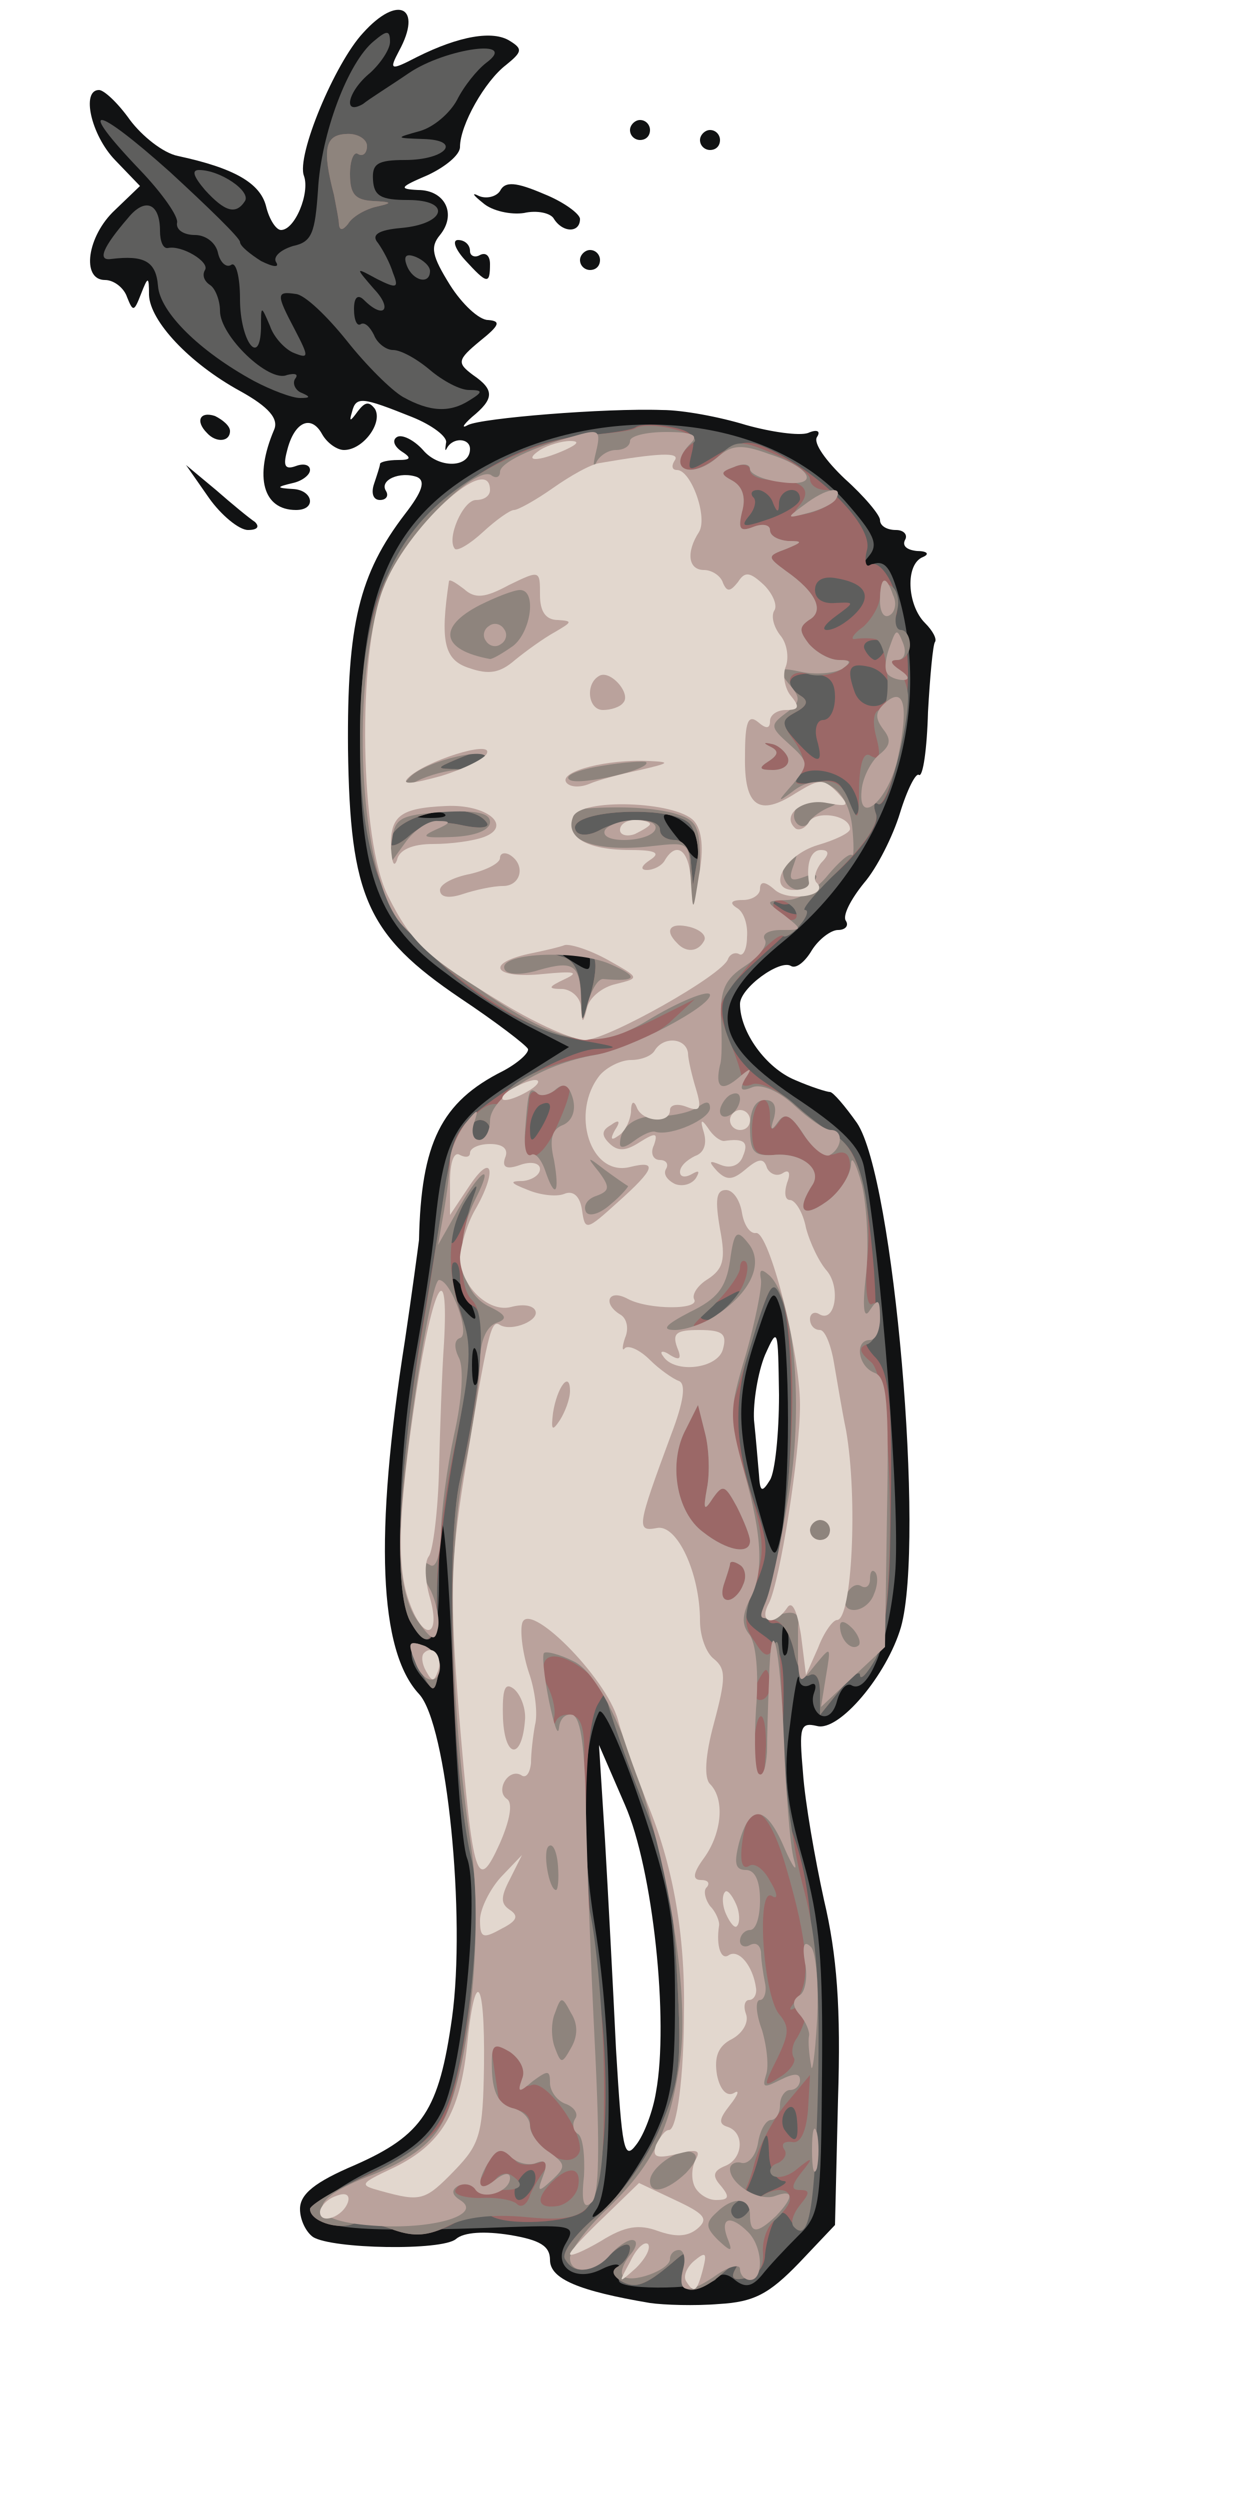 <!DOCTYPE svg PUBLIC "-//W3C//DTD SVG 20010904//EN" "http://www.w3.org/TR/2001/REC-SVG-20010904/DTD/svg10.dtd">
<svg version="1.0" xmlns="http://www.w3.org/2000/svg" width="125px" height="250px" viewBox="0 0 1250 2500" preserveAspectRatio="xMidYMid meet">
<g id="layer101" fill="#111213" stroke="none">
 <path d="M650 2303 c-71 -12 -100 -24 -100 -43 0 -14 -10 -20 -40 -25 -25 -4 -46 -3 -54 4 -14 12 -124 10 -143 -2 -7 -5 -13 -17 -13 -28 0 -15 15 -27 55 -44 68 -30 84 -55 97 -147 14 -101 -5 -294 -33 -324 -40 -43 -45 -158 -14 -354 7 -47 13 -92 14 -100 2 -97 22 -138 84 -169 15 -8 26 -18 25 -22 -2 -4 -32 -27 -68 -51 -93 -63 -110 -101 -112 -249 -1 -124 11 -175 57 -235 17 -22 21 -33 12 -37 -17 -6 -38 3 -31 14 3 5 0 9 -6 9 -7 0 -9 -7 -6 -16 3 -9 6 -18 6 -20 0 -2 8 -4 18 -4 13 0 14 -2 3 -9 -7 -5 -9 -11 -4 -14 5 -3 17 3 26 13 16 19 47 18 47 -1 0 -11 -17 -12 -23 -1 -2 4 -2 2 -1 -5 2 -6 -14 -18 -34 -26 -50 -20 -56 -21 -60 -5 -3 10 -2 10 6 -1 7 -9 11 -10 17 -2 8 14 -12 41 -31 41 -7 0 -17 -7 -22 -16 -11 -20 -28 -12 -35 17 -4 15 -2 19 9 15 8 -3 14 -1 14 4 0 5 -8 11 -17 13 -17 4 -17 5 0 6 20 1 24 21 3 21 -33 0 -42 -33 -22 -80 5 -11 -5 -23 -34 -39 -51 -28 -90 -70 -91 -96 0 -19 -1 -19 -8 -1 -7 18 -8 18 -14 3 -3 -9 -13 -17 -22 -17 -24 0 -18 -44 10 -70 l25 -24 -25 -26 c-24 -25 -34 -70 -16 -70 5 0 19 13 31 30 12 16 33 33 48 36 56 12 82 27 88 50 3 13 10 24 15 24 14 0 29 -37 23 -54 -8 -20 31 -113 59 -143 35 -39 60 -26 36 18 -10 19 -9 20 18 6 42 -21 76 -27 93 -16 13 8 12 11 -4 24 -21 16 -46 60 -46 82 0 8 -15 20 -32 28 -28 12 -30 14 -10 15 27 0 39 24 22 45 -10 12 -8 21 10 50 12 19 29 35 38 35 13 1 12 5 -8 21 -23 19 -23 22 -7 34 22 15 21 24 -1 42 -9 8 -11 12 -4 8 14 -7 137 -17 194 -15 21 0 58 7 84 15 25 7 53 11 62 8 9 -4 13 -2 9 4 -4 6 9 24 28 42 19 17 35 36 35 41 0 6 7 10 16 10 8 0 12 5 9 10 -3 6 2 10 12 11 10 0 13 3 6 6 -18 7 -16 48 2 66 8 8 12 16 10 19 -2 2 -5 34 -7 70 -1 37 -5 65 -9 63 -3 -3 -12 15 -19 38 -7 23 -23 55 -36 70 -13 16 -22 33 -18 38 3 5 -1 9 -8 9 -7 0 -19 9 -26 20 -7 12 -16 19 -21 16 -11 -7 -51 22 -51 38 0 28 26 64 55 76 16 7 32 12 35 12 3 0 15 14 27 31 37 55 68 418 44 504 -14 48 -62 105 -84 99 -17 -4 -18 1 -14 47 2 29 12 86 21 127 13 55 17 108 14 200 l-3 125 -36 38 c-30 31 -45 39 -80 41 -24 2 -55 1 -69 -1z m6 -211 c13 -71 -3 -223 -31 -287 l-26 -60 6 95 c3 52 8 146 11 209 6 100 8 112 20 96 8 -10 17 -34 20 -53z m123 -697 c-1 -67 -1 -69 -14 -40 -7 17 -12 47 -11 65 2 19 4 44 5 55 1 17 3 18 11 5 5 -8 9 -46 9 -85z"/>
 <path d="M209 498 l-23 -33 30 25 c16 14 33 28 39 32 5 5 2 8 -7 8 -9 0 -27 -15 -39 -32z"/>
 <path d="M207 433 c-12 -12 -7 -22 8 -17 8 4 15 10 15 15 0 11 -14 12 -23 2z"/>
 <path d="M465 260 c-10 -11 -13 -20 -7 -20 7 0 12 5 12 11 0 5 5 7 10 4 6 -3 10 1 10 9 0 21 -3 20 -25 -4z"/>
 <path d="M580 260 c0 -5 5 -10 10 -10 6 0 10 5 10 10 0 6 -4 10 -10 10 -5 0 -10 -4 -10 -10z"/>
 <path d="M554 219 c-3 -6 -17 -9 -30 -6 -13 2 -32 -2 -41 -10 -10 -8 -12 -11 -4 -7 7 3 17 1 21 -5 5 -10 16 -9 44 3 20 8 36 20 36 25 0 14 -17 14 -26 0z"/>
 <path d="M700 140 c0 -5 5 -10 10 -10 6 0 10 5 10 10 0 6 -4 10 -10 10 -5 0 -10 -4 -10 -10z"/>
 <path d="M630 130 c0 -5 5 -10 10 -10 6 0 10 5 10 10 0 6 -4 10 -10 10 -5 0 -10 -4 -10 -10z"/>
 </g>
<g id="layer102" fill="#5e5e5d" stroke="none">
 <path d="M619 2281 c-1 -3 -1 -10 0 -14 1 -4 -7 -3 -17 2 -27 14 -50 -3 -36 -26 10 -17 6 -18 -55 -16 -153 6 -196 2 -196 -16 0 -7 25 -25 55 -40 41 -19 60 -35 73 -62 20 -42 37 -217 24 -251 -5 -13 -11 -94 -14 -181 -6 -151 -14 -209 -14 -93 0 58 -10 71 -29 37 -15 -28 -12 -166 4 -257 8 -44 18 -106 21 -139 9 -88 20 -106 80 -144 l54 -34 -37 -19 c-20 -10 -59 -34 -85 -54 -69 -50 -87 -98 -87 -229 0 -160 34 -232 135 -284 121 -61 274 -44 350 40 29 33 34 43 24 55 -10 12 -9 13 4 8 12 -4 18 4 26 33 34 122 -11 258 -114 343 -81 66 -77 100 17 162 40 27 58 45 62 65 17 87 37 346 31 408 -6 68 -27 121 -44 110 -5 -2 -11 5 -14 16 -3 12 -10 18 -17 14 -6 -4 -9 -14 -6 -22 3 -8 1 -11 -4 -8 -6 3 -11 0 -11 -7 -1 -7 -5 14 -9 47 -7 48 -4 75 13 135 17 61 20 101 19 214 -1 131 -2 141 -24 162 -13 13 -29 30 -36 39 -10 12 -17 13 -27 5 -8 -7 -15 -7 -19 -1 -6 10 -95 12 -97 2z m32 -138 c20 -41 24 -62 24 -143 0 -82 -5 -109 -35 -198 -19 -56 -37 -96 -41 -90 -17 33 -19 124 -4 215 18 110 18 260 1 283 -7 10 -3 9 10 -2 11 -10 31 -39 45 -65z m136 -515 c-3 -7 -5 -2 -5 12 0 14 2 19 5 13 2 -7 2 -19 0 -25z m1 -208 c0 -47 -3 -96 -7 -110 -7 -23 -9 -21 -24 24 -21 62 -21 94 0 170 16 57 18 59 24 31 4 -16 7 -68 7 -115z m-311 -67 c-3 -10 -5 -4 -5 12 0 17 2 24 5 18 2 -7 2 -21 0 -30z m-10 -58 c-7 -13 -14 -20 -15 -14 -2 5 2 16 8 24 18 21 20 18 7 -10z m123 -335 c0 -5 -8 -10 -17 -10 -15 0 -16 2 -3 10 19 12 20 12 20 0z m110 -115 c0 -8 -10 -19 -21 -26 -22 -11 -20 -2 6 28 13 16 15 16 15 -2z m-257 -32 c-7 -2 -19 -2 -25 0 -7 3 -2 5 12 5 14 0 19 -2 13 -5z"/>
 <path d="M422 1677 c-17 -20 -12 -40 6 -28 8 5 12 16 10 26 -3 17 -4 17 -16 2z"/>
 <path d="M403 397 c-12 -7 -37 -32 -56 -56 -20 -25 -42 -46 -51 -47 -20 -3 -20 0 -1 36 14 27 14 29 -1 23 -8 -3 -20 -15 -24 -27 -9 -21 -9 -21 -9 2 -1 40 -21 13 -21 -29 0 -22 -4 -38 -9 -34 -5 3 -11 -3 -13 -12 -2 -10 -12 -18 -23 -18 -11 0 -19 -5 -18 -12 2 -6 -15 -30 -37 -53 -65 -68 -46 -66 30 2 38 35 70 66 70 70 0 4 10 12 21 19 12 6 19 7 15 1 -3 -5 4 -12 17 -16 19 -4 22 -13 25 -56 3 -56 30 -128 56 -149 13 -11 16 -11 16 1 0 7 -9 21 -20 31 -22 18 -28 43 -7 31 6 -5 27 -18 46 -31 37 -25 111 -35 77 -10 -9 7 -22 23 -29 37 -7 13 -23 27 -37 31 -25 7 -25 7 3 8 40 1 23 21 -18 21 -28 0 -33 4 -32 20 1 16 8 20 35 20 44 0 38 24 -7 28 -23 2 -30 7 -23 15 5 7 12 20 15 30 6 15 4 16 -16 6 -22 -12 -22 -12 -3 10 19 20 10 31 -10 11 -6 -6 -10 -3 -10 9 0 11 3 18 7 15 4 -2 9 3 13 11 3 8 12 15 19 15 8 0 24 9 37 20 13 11 30 20 39 20 14 0 14 2 1 10 -20 13 -40 12 -67 -3z"/>
 <path d="M254 381 c-55 -30 -94 -69 -96 -95 -2 -25 -14 -31 -47 -27 -14 2 -8 -12 17 -41 17 -21 32 -15 32 13 0 10 3 18 8 17 14 -3 42 14 37 22 -3 5 -1 11 5 15 5 3 10 15 10 26 0 25 49 72 67 64 8 -2 12 -1 8 4 -3 5 1 12 7 14 9 4 8 5 -2 5 -8 0 -29 -8 -46 -17z"/>
 <path d="M407 266 c-4 -10 -1 -13 9 -9 7 3 14 9 14 14 0 14 -17 10 -23 -5z"/>
 <path d="M205 190 c-11 -13 -14 -20 -6 -20 21 0 52 21 46 31 -9 14 -20 11 -40 -11z"/>
 </g>
<g id="layer103" fill="#9b6867" stroke="none">
 <path d="M621 2281 c-9 -6 -10 -11 -2 -15 6 -4 11 -12 11 -18 0 -6 -8 -4 -18 5 -21 20 -38 22 -47 6 -4 -6 11 -26 33 -44 23 -20 49 -56 62 -87 20 -47 22 -64 17 -153 -4 -80 -11 -115 -36 -178 -17 -43 -31 -85 -31 -95 -1 -15 -2 -15 -12 2 -16 27 -16 173 0 281 14 99 8 208 -14 226 -15 12 -76 15 -93 5 -6 -4 -24 0 -40 9 -23 11 -36 12 -57 5 -15 -6 -33 -9 -41 -6 -16 6 -43 -3 -43 -15 0 -4 27 -20 59 -35 73 -32 85 -55 102 -182 9 -70 9 -102 0 -138 -19 -73 -26 -310 -11 -374 22 -102 28 -169 13 -174 -7 -3 -13 -15 -13 -27 0 -12 -3 -19 -7 -16 -3 4 0 25 7 47 11 34 11 53 -5 137 -10 54 -18 119 -18 146 1 49 -9 60 -27 28 -16 -31 -12 -141 10 -280 12 -69 24 -146 28 -171 6 -40 13 -49 62 -82 30 -21 69 -38 85 -39 26 -1 24 -2 -10 -8 -86 -14 -188 -99 -210 -174 -20 -68 -19 -201 2 -266 28 -87 124 -161 214 -166 20 -2 41 -5 45 -8 5 -3 21 -3 35 0 21 4 25 9 21 25 -5 21 -5 21 25 3 27 -16 32 -16 60 -2 51 27 96 75 90 97 -3 11 -1 18 3 15 12 -8 33 33 26 51 -3 8 -1 14 4 14 5 0 8 19 8 43 0 54 -19 137 -30 131 -4 -3 -5 2 -2 10 8 20 -72 97 -94 90 -14 -5 -14 -4 -2 4 8 6 19 8 25 5 5 -3 -12 15 -39 39 -44 40 -48 46 -41 76 4 20 19 40 38 53 18 12 37 27 42 33 6 6 19 16 30 22 23 13 31 41 39 134 3 46 2 70 -5 70 -6 0 -3 7 5 16 17 16 19 51 16 198 -1 46 -7 91 -15 105 -8 14 -14 22 -15 16 0 -5 -9 1 -20 15 l-20 25 0 -23 c0 -13 -4 -20 -10 -17 -6 4 -13 -7 -16 -24 -4 -17 -11 -29 -18 -28 -12 2 -12 -5 4 -78 14 -62 15 -211 2 -245 -8 -23 -10 -21 -27 30 -22 66 -22 109 -1 172 15 42 15 51 2 82 -14 34 -14 36 7 51 20 14 22 23 20 90 -2 41 2 86 7 101 20 52 25 100 25 246 0 140 -6 178 -24 149 -7 -11 -10 -11 -17 0 -4 8 -8 23 -9 34 0 11 -8 21 -19 23 -13 3 -16 0 -10 -10 4 -7 -2 -5 -13 5 -27 24 -47 22 -40 -4 5 -19 4 -19 -11 -6 -27 23 -37 26 -51 18z m129 -71 c0 -6 10 -15 23 -20 12 -5 16 -9 10 -9 -7 -1 -14 -13 -14 -28 -1 -25 -3 -24 -12 10 -6 20 -14 37 -19 37 -4 0 -8 5 -8 10 0 6 5 10 10 10 6 0 10 -5 10 -10z m-216 -25 c3 -8 1 -15 -3 -15 -5 0 -11 7 -15 15 -3 8 -1 15 3 15 5 0 11 -7 15 -15z m263 -65 c-1 -12 -5 -16 -10 -11 -5 5 -6 14 -3 20 11 16 15 13 13 -9z m-66 -817 c13 -15 12 -15 -8 -4 -24 12 -29 21 -14 21 5 0 15 -7 22 -17z m-251 -122 c-1 -13 -29 45 -29 59 0 8 6 0 14 -19 8 -18 15 -36 15 -40z m10 -51 c0 -5 -4 -10 -10 -10 -5 0 -10 5 -10 10 0 6 5 10 10 10 6 0 10 -4 10 -10z m60 -23 c0 -5 -4 -5 -10 -2 -5 3 -10 14 -10 23 0 15 2 15 10 2 5 -8 10 -19 10 -23z m44 -149 c-3 -4 -15 -7 -27 -7 -17 1 -18 2 -4 6 11 3 17 15 18 36 l1 32 8 -29 c5 -16 7 -33 4 -38z m96 -134 c-18 -20 -127 -14 -114 7 3 5 13 5 24 -1 24 -13 60 -13 60 0 0 6 7 10 15 10 8 0 16 10 16 23 l2 22 4 -23 c3 -13 -1 -30 -7 -38z m-229 1 c18 4 29 3 26 -2 -16 -25 -97 -9 -97 20 0 5 9 2 19 -7 15 -13 28 -16 52 -11z m389 -40 c-14 -16 -46 -20 -54 -6 -3 4 6 6 20 3 20 -4 26 0 31 19 4 13 8 18 11 11 2 -7 -2 -19 -8 -27z m-365 -25 c7 -12 -2 -12 -30 0 -19 8 -19 9 2 9 12 1 25 -3 28 -9z m332 -20 c-3 -11 0 -20 6 -20 7 0 12 -10 12 -23 0 -16 -6 -22 -22 -23 -24 -2 -31 10 -12 22 8 5 6 10 -5 16 -16 9 -16 11 0 29 22 24 28 24 21 -1z m73 -51 c0 -9 -9 -19 -20 -22 -21 -5 -24 1 -15 26 8 19 35 17 35 -4z m-5 -39 c3 -5 -1 -10 -10 -10 -9 0 -13 5 -10 10 3 6 8 10 10 10 2 0 7 -4 10 -10z m-30 -36 c18 -18 11 -31 -20 -36 -13 -2 -20 3 -20 12 0 9 8 14 20 13 20 -1 20 -1 1 13 -11 8 -15 14 -9 14 7 0 19 -7 28 -16z m-55 -115 c0 -14 -20 -11 -21 4 0 10 -2 10 -6 0 -2 -7 -10 -13 -15 -13 -6 0 -8 3 -5 7 4 3 2 12 -4 19 -9 11 -6 12 20 3 17 -6 31 -15 31 -20z"/>
 <path d="M421 1672 c-14 -27 -12 -35 8 -23 7 5 11 17 9 27 -4 17 -5 17 -17 -4z"/>
 <path d="M339 225 c0 -5 -3 -19 -5 -30 -12 -46 -9 -60 12 -61 11 -1 21 5 21 12 0 7 -4 11 -9 8 -4 -3 -8 6 -8 20 0 20 5 26 23 27 20 1 20 2 2 6 -11 3 -23 10 -27 17 -5 6 -8 7 -9 1z"/>
 </g>
<g id="layer104" fill="#8e847d" stroke="none">
 <path d="M621 2281 c-9 -6 -10 -11 -2 -15 6 -4 11 -12 11 -18 0 -6 -8 -4 -18 5 -21 20 -38 22 -47 6 -4 -6 11 -26 33 -44 23 -20 49 -56 62 -87 20 -47 22 -64 17 -153 -4 -79 -11 -116 -35 -175 -16 -41 -32 -86 -35 -100 -7 -26 -53 -55 -62 -39 -3 5 -2 17 3 26 5 10 8 24 6 31 -1 7 0 8 2 3 3 -6 11 -8 18 -5 10 4 12 22 9 69 -3 35 0 94 8 132 7 37 13 114 13 170 0 126 -7 137 -79 130 -32 -3 -60 0 -77 9 -20 10 -34 11 -54 4 -15 -6 -33 -9 -41 -6 -16 6 -43 -3 -43 -15 0 -4 26 -20 58 -34 35 -16 65 -37 74 -53 24 -41 43 -212 29 -265 -18 -73 -26 -314 -11 -377 23 -104 27 -165 12 -180 -14 -13 -13 -64 2 -105 5 -13 2 -11 -8 5 -19 30 -20 72 -4 117 10 27 9 49 -6 123 -11 50 -19 115 -19 145 0 57 -9 69 -27 36 -16 -30 -12 -142 9 -270 11 -64 22 -138 26 -164 7 -50 37 -93 57 -81 7 4 8 3 4 -4 -9 -15 40 -40 94 -48 23 -4 54 -18 69 -31 l26 -24 -42 21 c-58 28 -91 25 -149 -11 -115 -72 -144 -128 -144 -275 0 -101 22 -172 67 -219 40 -42 114 -78 164 -80 20 -2 41 -4 45 -7 16 -8 70 7 57 15 -7 5 -13 12 -13 18 0 14 21 11 41 -7 15 -14 21 -14 53 0 20 8 36 20 36 25 0 6 7 11 16 11 21 0 9 16 -16 23 -16 4 -19 2 -11 -7 14 -16 4 -26 -26 -26 -12 0 -23 -4 -23 -10 0 -5 -7 -7 -16 -3 -14 5 -14 7 -1 14 10 6 13 17 9 31 -4 17 -2 20 11 15 10 -4 17 -2 17 3 0 6 8 10 18 11 15 0 15 1 -2 8 -19 7 -19 8 0 22 30 21 39 40 23 49 -10 7 -10 11 0 24 8 9 21 16 30 16 14 0 14 2 1 10 -8 5 -23 7 -32 4 -20 -6 -25 11 -7 22 8 5 6 10 -5 16 -15 8 -15 11 -1 30 10 15 11 26 5 33 -8 9 -4 11 15 7 19 -3 27 1 34 19 9 22 10 20 10 -14 1 -26 5 -36 12 -31 9 5 10 -1 5 -20 -4 -15 -2 -26 4 -26 13 0 8 -70 -5 -71 -5 -1 -14 -1 -20 0 -5 1 -2 -5 8 -12 9 -8 17 -22 17 -31 0 -10 5 -14 11 -10 6 3 9 15 6 25 -3 11 -1 19 4 19 5 0 9 7 9 15 0 8 -6 15 -12 15 -9 0 -10 3 -2 8 6 4 11 16 12 27 1 33 -21 114 -30 109 -4 -3 -5 2 -2 10 3 9 -11 30 -36 55 -24 23 -39 41 -35 41 4 0 2 7 -5 15 -7 9 -15 13 -17 11 -7 -6 -63 59 -63 72 0 6 5 23 12 39 6 15 11 31 10 35 -1 4 4 5 11 2 7 -2 25 6 39 18 14 13 34 28 44 34 24 14 37 67 31 126 -2 26 0 45 5 42 4 -3 8 4 8 15 0 10 -6 22 -12 25 -10 3 -9 8 3 18 23 19 26 260 4 298 -8 14 -15 21 -15 15 0 -5 -9 1 -20 15 l-20 25 0 -23 c0 -13 -4 -20 -10 -17 -6 4 -13 -7 -16 -24 -4 -18 -13 -31 -21 -31 -11 0 -13 -5 -8 -17 26 -62 37 -253 17 -303 -9 -23 -12 -19 -32 48 l-22 72 20 64 c17 56 17 69 6 102 -11 31 -10 41 1 56 9 15 14 16 18 6 6 -15 7 -9 11 102 1 41 10 104 20 140 13 50 16 95 14 197 -3 122 -9 156 -24 140 -4 -4 -1 -13 6 -22 10 -12 10 -15 0 -15 -9 0 -9 -4 1 -17 13 -16 12 -17 -4 -4 -9 8 -21 10 -25 6 -4 -4 -1 -10 6 -12 6 -3 10 -9 6 -14 -3 -5 0 -8 8 -7 8 2 14 -9 16 -32 l2 -35 -25 30 c-13 16 -27 43 -31 60 -4 16 -11 33 -17 37 -6 4 -8 10 -3 15 4 4 12 0 17 -10 10 -17 39 -24 39 -8 0 5 -7 14 -15 21 -8 6 -13 21 -12 33 1 14 -5 23 -17 25 -13 3 -16 0 -10 -10 4 -7 -2 -5 -13 5 -27 24 -47 22 -40 -4 5 -19 4 -19 -11 -6 -27 23 -37 26 -51 18z m-77 -110 c9 -12 8 -13 -6 -8 -10 3 -20 2 -23 -3 -10 -16 -23 -11 -30 10 -4 11 -10 18 -15 15 -5 -3 -11 -1 -14 4 -4 5 7 9 24 9 17 -1 33 2 37 6 4 4 9 1 12 -6 2 -7 9 -19 15 -27z m34 16 c4 -20 -9 -22 -26 -5 -17 17 -15 27 6 24 9 -2 18 -10 20 -19z m2 -38 c0 -23 -35 -69 -48 -64 -9 3 -12 0 -9 -8 3 -7 -4 -19 -14 -26 -18 -11 -19 -9 -15 16 2 15 5 31 5 36 1 4 8 7 16 7 8 0 15 6 15 13 0 17 20 37 37 37 7 0 13 -5 13 -11z m214 -91 c-3 -4 -2 -14 3 -20 12 -21 12 -39 0 -31 -9 5 -9 3 0 -8 14 -18 11 -57 -11 -132 -18 -62 -38 -72 -44 -23 -2 17 0 26 7 22 5 -4 15 3 21 15 8 13 8 19 2 15 -16 -10 -9 98 7 118 11 13 10 20 -2 45 -14 28 -14 29 3 18 10 -6 16 -15 14 -19z m-28 -313 c0 -37 -9 -39 -12 -2 -1 19 3 37 9 37 1 0 2 -16 3 -35z m4 -60 c0 -8 -2 -15 -4 -15 -2 0 -6 7 -10 15 -3 8 -1 15 4 15 6 0 10 -7 10 -15z m-27 -100 c4 -8 2 -17 -3 -20 -6 -4 -10 -4 -10 -1 0 2 -3 11 -6 20 -3 9 -2 16 4 16 5 0 12 -7 15 -15z m7 -44 c0 -5 -6 -20 -13 -34 -12 -22 -14 -23 -24 -9 -9 14 -10 12 -6 -10 3 -15 2 -40 -2 -55 l-7 -28 -12 24 c-18 33 -10 83 17 103 24 19 47 23 47 9z m-9 -252 c6 -11 8 -23 5 -27 -3 -3 -6 0 -6 6 0 6 -12 23 -27 38 -24 22 -25 24 -6 15 13 -6 28 -21 34 -32z m109 -123 c0 -12 -5 -16 -15 -12 -9 3 -21 -4 -32 -20 -12 -19 -18 -22 -24 -12 -7 10 -9 9 -9 -4 0 -30 -17 -20 -18 10 0 23 3 28 21 27 27 -3 49 13 40 29 -17 26 -11 35 13 18 13 -9 24 -25 24 -36z m-293 -40 c17 -37 17 -51 0 -37 -8 6 -17 8 -20 4 -4 -3 -8 0 -8 8 -1 8 -3 24 -4 36 -3 31 17 24 32 -11z m-67 4 c0 -5 -4 -10 -10 -10 -5 0 -10 5 -10 10 0 6 5 10 10 10 6 0 10 -4 10 -10z m104 -172 c-3 -4 -15 -7 -27 -7 -17 1 -18 2 -4 6 11 3 17 15 18 36 l1 32 8 -29 c5 -16 7 -33 4 -38z m201 -48 c-3 -5 -11 -10 -16 -10 -6 0 -7 5 -4 10 3 6 11 10 16 10 6 0 7 -4 4 -10z m-105 -86 c-18 -20 -127 -14 -114 7 3 5 13 5 24 -1 24 -13 60 -13 60 0 0 6 7 10 15 10 8 0 16 10 16 23 l2 22 4 -23 c3 -13 -1 -30 -7 -38z m-229 1 c18 4 29 3 26 -2 -16 -25 -97 -9 -97 20 0 5 9 2 19 -7 15 -13 28 -16 52 -11z m24 -65 c7 -12 -2 -12 -30 0 -19 8 -19 9 2 9 12 1 25 -3 28 -9z m303 -2 c-2 -6 -10 -13 -16 -14 -9 -2 -9 -1 -1 3 8 4 7 8 -2 14 -11 7 -10 9 4 9 10 0 17 -5 15 -12z"/>
 <path d="M495 2180 c4 -6 11 -8 16 -5 14 9 11 15 -7 15 -8 0 -12 -5 -9 -10z"/>
 <path d="M421 1672 c-14 -27 -12 -35 8 -23 7 5 11 17 9 27 -4 17 -5 17 -17 -4z"/>
 <path d="M339 225 c0 -5 -3 -19 -5 -30 -12 -46 -9 -60 12 -61 11 -1 21 5 21 12 0 7 -4 11 -9 8 -4 -3 -8 6 -8 20 0 20 5 26 23 27 20 1 20 2 2 6 -11 3 -23 10 -27 17 -5 6 -8 7 -9 1z"/>
 </g>
<g id="layer105" fill="#baa29c" stroke="none">
 <path d="M683 2270 c3 -11 1 -20 -4 -20 -5 0 -9 4 -9 9 0 11 -39 25 -47 17 -3 -3 0 -12 7 -21 7 -8 8 -15 2 -15 -5 0 -15 7 -22 15 -15 18 -40 20 -40 3 0 -7 16 -29 36 -48 47 -45 64 -80 74 -149 16 -116 -53 -376 -107 -400 -14 -7 -27 -10 -29 -8 -2 2 0 23 5 48 5 24 9 36 10 27 1 -10 7 -15 14 -13 8 4 12 34 13 98 1 50 5 156 9 235 5 101 4 147 -3 154 -8 8 -11 1 -8 -26 1 -20 -1 -39 -6 -42 -5 -3 -6 -10 -3 -15 4 -5 -1 -12 -9 -15 -9 -3 -16 -13 -16 -21 0 -13 -2 -13 -17 -2 -14 12 -16 12 -11 -2 4 -9 -2 -20 -12 -27 -17 -10 -19 -8 -18 20 1 21 7 32 20 36 10 2 18 10 18 18 0 7 8 19 19 26 17 12 17 15 3 28 -14 13 -15 12 -9 -4 5 -13 3 -17 -7 -13 -7 3 -19 0 -25 -6 -9 -9 -14 -8 -21 3 -15 23 -12 34 5 20 9 -7 15 -8 15 -2 0 14 -28 23 -35 11 -4 -5 -11 -6 -17 -3 -7 4 -6 9 2 14 23 14 -23 29 -81 26 -73 -4 -76 -25 -7 -51 35 -14 58 -30 69 -50 28 -47 43 -194 30 -279 -21 -140 -24 -295 -7 -376 9 -41 16 -90 16 -108 0 -20 6 -35 16 -39 12 -4 11 -8 -8 -17 -29 -15 -35 -63 -12 -108 20 -40 2 -26 -21 17 l-17 30 6 -34 c3 -18 6 -41 6 -50 0 -10 7 -26 15 -37 13 -16 14 -16 9 -1 -3 9 -1 17 5 17 6 0 11 -9 11 -19 0 -24 52 -57 105 -66 35 -6 115 -48 115 -60 0 -6 -31 6 -65 27 -49 29 -84 23 -160 -29 -38 -27 -77 -59 -87 -73 -42 -58 -48 -257 -10 -342 20 -46 87 -112 103 -103 5 4 9 2 9 -3 0 -9 30 -24 78 -37 21 -6 23 -4 18 17 -3 12 -3 17 0 11 3 -7 12 -13 20 -13 8 0 14 -4 14 -9 0 -5 16 -9 36 -9 26 0 33 3 25 11 -26 26 0 38 28 13 13 -11 23 -12 50 -2 44 14 52 34 11 28 -16 -2 -30 -8 -30 -13 0 -5 -7 -6 -16 -2 -14 5 -14 7 -1 14 10 6 13 17 9 31 -4 17 -2 20 11 15 10 -4 17 -2 17 3 0 6 8 10 18 11 15 0 15 1 -2 8 -19 7 -19 8 0 22 30 21 39 40 23 49 -10 7 -10 11 0 24 8 9 21 16 30 16 12 0 13 2 3 9 -7 4 -25 6 -40 3 -24 -5 -26 -4 -13 12 12 14 12 18 -3 29 -16 12 -16 14 3 31 20 18 20 20 4 40 -16 18 -16 19 -1 8 27 -22 55 -6 60 33 2 19 2 32 0 30 -3 -2 -13 7 -24 20 -11 14 -29 25 -41 25 -22 1 -22 1 -3 15 19 15 19 15 -3 15 -12 0 -20 4 -16 10 3 5 -6 17 -20 26 -20 13 -25 24 -24 53 1 20 1 41 -1 46 -5 22 1 27 17 14 14 -12 16 -12 8 0 -6 11 -4 13 8 8 9 -3 26 4 42 19 14 13 30 24 36 24 12 0 12 17 -1 25 -5 3 -17 -6 -26 -20 -13 -20 -19 -23 -26 -13 -7 10 -8 8 -4 -4 3 -12 0 -18 -9 -18 -10 0 -15 10 -15 28 0 24 4 28 23 27 27 -3 49 13 40 29 -17 26 -11 35 13 18 13 -9 24 -26 25 -37 0 -11 5 -2 11 20 5 22 7 63 4 90 -4 34 -2 45 4 35 8 -12 10 -11 10 8 0 12 -4 22 -10 22 -16 0 -12 27 5 33 12 5 14 30 12 140 l-2 134 -32 30 -32 30 5 -31 c5 -30 5 -30 -10 -12 -16 20 -16 20 -18 0 0 -10 0 -27 0 -37 2 -14 -3 -17 -20 -12 -18 6 -20 4 -13 -11 5 -11 15 -57 23 -104 16 -90 7 -199 -18 -224 -9 -8 -11 -7 -9 4 1 8 -6 42 -15 74 -17 56 -17 63 -2 117 19 68 20 103 5 130 -7 15 -7 24 0 33 7 8 10 39 7 75 -2 34 -1 63 3 65 4 3 7 -7 8 -22 0 -15 1 -47 2 -71 2 -76 11 -38 15 60 2 52 6 105 10 119 4 14 -1 8 -10 -13 -18 -42 -34 -44 -45 -4 -5 20 -4 27 7 27 9 0 14 11 14 30 0 17 -4 30 -10 30 -5 0 -10 5 -10 11 0 5 5 7 10 4 6 -3 10 0 11 7 0 7 2 21 4 31 2 9 -1 17 -5 17 -5 0 -4 14 2 30 5 17 7 37 4 45 -4 13 -2 13 14 5 14 -7 20 -7 20 0 0 5 -4 10 -10 10 -5 0 -10 7 -10 15 0 8 -4 15 -9 15 -5 0 -11 10 -13 23 -2 12 -9 21 -16 20 -6 -2 -12 1 -12 6 0 15 29 33 45 27 19 -7 19 1 1 20 -19 18 -26 18 -26 -1 0 -18 -17 -19 -34 -2 -11 10 -10 15 2 27 14 13 15 12 9 -3 -7 -20 4 -22 21 -5 15 15 16 48 2 48 -5 0 -10 -5 -10 -11 0 -5 -10 -3 -22 5 -30 21 -41 20 -35 -4z m3 -97 c11 -12 13 -18 5 -21 -13 -4 -41 16 -41 29 0 14 17 10 36 -8z m-115 -160 c-9 -17 -10 -17 -16 0 -4 9 -4 25 0 35 6 16 7 16 16 0 7 -12 7 -24 0 -35z m-13 -147 c-1 -14 -5 -23 -9 -20 -7 4 0 44 7 44 2 0 3 -11 2 -24z m294 -238 c-7 -7 -12 -8 -12 -2 0 14 12 26 19 19 2 -3 -1 -11 -7 -17z m22 -34 c4 -9 4 -19 1 -22 -3 -3 -5 0 -5 7 0 7 -4 10 -9 7 -5 -3 -11 1 -15 9 -3 9 0 15 8 15 8 0 17 -7 20 -16z m-131 -9 c4 -8 2 -17 -3 -20 -6 -4 -10 -4 -10 -1 0 2 -3 11 -6 20 -3 9 -2 16 4 16 5 0 12 -7 15 -15z m7 -44 c0 -5 -6 -20 -13 -34 -12 -22 -14 -23 -24 -9 -9 14 -10 12 -6 -10 3 -15 2 -40 -2 -55 l-7 -28 -12 24 c-18 33 -10 83 17 103 24 19 47 23 47 9z m80 -11 c0 -5 -4 -10 -10 -10 -5 0 -10 5 -10 10 0 6 5 10 10 10 6 0 10 -4 10 -10z m-112 -216 c34 -23 46 -52 30 -71 -11 -14 -14 -12 -18 18 -4 27 -13 38 -40 51 -25 13 -29 18 -15 18 11 0 31 -7 43 -16z m-90 -128 c-2 -1 -12 -8 -23 -16 -18 -14 -19 -14 -6 2 11 15 11 19 -3 24 -9 3 -13 10 -10 16 3 5 14 2 25 -8 11 -9 18 -18 17 -18z m-74 -26 c-5 -21 -2 -31 9 -35 9 -4 13 -14 10 -26 -4 -14 -9 -17 -18 -9 -6 5 -15 7 -18 3 -8 -7 -9 -2 -12 39 -1 15 1 25 6 23 4 -3 10 4 14 15 10 30 15 24 9 -10z m102 -28 c16 4 54 -13 54 -24 0 -7 -4 -7 -12 -1 -7 5 -24 9 -38 9 -24 -1 -40 10 -40 28 0 5 6 3 14 -3 8 -6 18 -11 22 -9z m84 -33 c0 -6 -4 -7 -10 -4 -5 3 -10 11 -10 16 0 6 5 7 10 4 6 -3 10 -11 10 -16z m-137 -120 c34 3 37 -2 7 -15 -35 -15 -115 -11 -105 6 3 5 18 5 34 0 35 -10 41 -5 42 29 1 25 1 25 7 3 4 -13 10 -23 15 -23z m97 -114 c0 -40 -3 -45 -27 -52 -24 -6 -57 -7 -93 -4 -5 1 -10 8 -10 16 0 18 34 27 83 21 36 -4 37 -4 37 30 0 19 2 34 5 34 3 0 5 -20 5 -45z m115 15 c4 -6 -1 -7 -11 -3 -14 5 -16 3 -10 -13 5 -14 4 -16 -5 -7 -12 12 -5 33 11 33 5 0 12 -4 15 -10z m-377 -59 c14 0 13 2 -3 9 -15 7 -11 8 17 7 24 -1 38 -7 38 -15 0 -9 -14 -12 -47 -10 -43 3 -48 6 -51 28 l-3 25 16 -22 c9 -13 24 -23 33 -22z m392 -14 c10 -4 8 -6 -7 -6 -12 -1 -24 3 -27 8 -7 11 6 24 13 13 3 -5 13 -12 21 -15z m-371 -37 c11 0 23 -4 26 -10 9 -15 -58 0 -75 17 -13 14 -13 14 7 4 12 -6 31 -11 42 -11z m187 -8 c-2 -1 -22 0 -45 4 -24 4 -38 10 -31 14 10 6 83 -11 76 -18z m142 -4 c-2 -6 -10 -13 -16 -14 -9 -2 -9 -1 -1 3 8 4 7 8 -2 14 -11 7 -10 9 4 9 10 0 17 -5 15 -12z m-275 -112 c18 -14 24 -56 7 -56 -6 0 -24 7 -40 15 -43 22 -39 45 10 54 3 0 13 -6 23 -13z"/>
 <path d="M605 830 c3 -5 17 -10 31 -10 14 0 22 4 19 10 -3 6 -17 10 -31 10 -14 0 -22 -4 -19 -10z"/>
 <path d="M486 641 c-4 -5 -2 -12 3 -15 5 -4 12 -2 15 3 4 5 2 12 -3 15 -5 4 -12 2 -15 -3z"/>
 <path d="M812 2150 c0 -19 2 -27 5 -17 2 9 2 25 0 35 -3 9 -5 1 -5 -18z"/>
 <path d="M811 2065 c-2 -11 -3 -24 -2 -29 1 -4 -3 -14 -9 -21 -8 -9 -8 -15 0 -20 5 -3 8 -18 5 -32 -3 -18 -1 -23 6 -16 5 5 8 39 6 74 -2 35 -5 55 -6 44z"/>
 <path d="M416 1664 c-9 -22 -8 -24 9 -18 8 4 15 12 15 20 0 19 -16 18 -24 -2z"/>
 <path d="M417 1620 c-11 -16 -17 -43 -17 -78 0 -62 30 -262 39 -262 12 0 32 55 21 58 -6 2 -6 10 -1 20 5 10 3 42 -5 77 -7 33 -13 77 -13 98 -1 23 -5 36 -11 32 -13 -8 -13 1 1 26 5 11 9 28 7 37 -3 14 -6 13 -21 -8z"/>
 <path d="M862 787 c2 -12 10 -27 18 -33 11 -9 11 -15 3 -25 -8 -11 -8 -17 2 -26 19 -17 24 2 13 54 -9 44 -42 72 -36 30z"/>
 <path d="M887 673 c-3 -5 -1 -17 3 -27 6 -17 7 -18 13 -3 4 10 1 17 -6 17 -8 0 -6 4 3 10 9 6 10 10 3 10 -6 0 -14 -3 -16 -7z"/>
 <path d="M880 601 c0 -25 6 -27 13 -6 4 8 2 17 -3 20 -6 4 -10 -3 -10 -14z"/>
 <path d="M804 505 c22 -17 40 -20 32 -6 -3 5 -16 11 -28 14 -22 6 -22 5 -4 -8z"/>
 </g>
<g id="layer106" fill="#e2d7ce" stroke="none">
 <path d="M686 2281 c-3 -5 1 -14 8 -20 12 -10 13 -8 9 8 -6 23 -9 25 -17 12z"/>
 <path d="M630 2262 c6 -13 14 -21 18 -18 3 4 -2 14 -12 24 -18 16 -18 16 -6 -6z"/>
 <path d="M570 2254 c0 -3 16 -20 35 -38 l34 -33 36 17 c30 14 34 19 22 29 -10 8 -22 8 -39 2 -19 -7 -33 -5 -57 10 -17 10 -31 16 -31 13z"/>
 <path d="M320 2212 c0 -5 7 -13 16 -16 10 -4 14 -1 12 6 -5 15 -28 23 -28 10z"/>
 <path d="M381 2191 c-22 -6 -22 -7 12 -23 48 -23 67 -55 74 -122 8 -80 18 -69 17 19 -1 69 -4 79 -29 105 -30 31 -34 32 -74 21z"/>
 <path d="M694 2185 c-3 -8 -2 -19 2 -26 5 -9 0 -10 -19 -5 -21 5 -25 3 -21 -9 4 -8 9 -15 13 -15 8 0 15 -54 15 -120 1 -76 -11 -142 -34 -200 -12 -30 -27 -71 -32 -90 -12 -43 -91 -122 -96 -96 -2 9 1 31 7 49 6 17 9 41 6 52 -2 11 -4 28 -4 38 -1 10 -5 16 -10 12 -13 -7 -26 16 -14 24 6 4 3 21 -7 44 -23 51 -27 38 -41 -129 -9 -115 -9 -150 5 -237 24 -146 27 -158 36 -152 12 7 41 -5 35 -15 -3 -5 -13 -6 -24 -3 -23 6 -51 -22 -51 -50 1 -12 7 -33 15 -47 22 -38 18 -59 -5 -25 l-20 30 0 -33 c0 -20 4 -31 10 -27 6 3 10 2 10 -2 0 -5 9 -9 20 -9 13 0 19 5 15 14 -3 9 1 12 15 7 11 -4 20 -2 20 4 0 6 -8 11 -17 12 -14 0 -13 2 5 9 12 5 28 7 36 4 9 -4 16 2 18 16 3 21 4 21 36 -8 37 -33 40 -42 12 -35 -40 10 -60 -55 -30 -92 7 -8 21 -15 31 -15 10 0 21 -4 24 -10 9 -14 31 -12 33 3 0 6 4 23 8 36 6 20 4 23 -9 18 -10 -4 -17 -2 -17 3 0 14 -27 12 -33 -2 -3 -8 -6 -7 -6 4 -1 9 -6 20 -13 24 -7 5 -8 3 -3 -6 6 -9 4 -11 -4 -5 -9 5 -10 10 -2 18 9 9 17 8 31 -1 16 -10 18 -9 14 3 -4 8 -1 15 6 15 6 0 9 4 6 9 -3 5 1 11 9 15 8 3 17 0 21 -6 4 -7 3 -8 -4 -4 -7 4 -12 3 -12 -2 0 -6 7 -12 15 -16 9 -3 12 -12 9 -23 -4 -13 -3 -15 4 -5 5 8 12 13 16 13 20 -3 25 1 19 15 -3 9 -12 13 -22 9 -12 -5 -13 -4 -4 6 10 10 16 9 29 -2 13 -11 18 -11 21 -1 3 6 10 9 16 5 6 -4 8 0 4 10 -3 10 -2 17 3 17 5 0 13 12 16 28 4 15 13 34 21 43 14 17 8 53 -8 43 -5 -3 -9 0 -9 5 0 6 4 11 10 11 5 0 11 15 14 33 3 17 8 48 12 67 12 68 6 190 -9 190 -4 0 -13 12 -19 28 l-12 27 -5 -40 c-4 -25 -9 -35 -14 -27 -13 19 -29 15 -18 -5 11 -22 31 -148 31 -198 0 -53 -31 -174 -44 -172 -6 1 -12 -8 -14 -20 -2 -13 -9 -23 -16 -23 -10 0 -11 10 -6 39 6 31 3 40 -12 50 -10 6 -16 15 -14 20 7 11 -45 11 -66 0 -20 -11 -26 5 -7 16 6 4 8 14 4 23 -3 9 -3 14 0 10 4 -3 15 2 25 12 9 9 23 19 29 21 7 3 5 20 -8 54 -34 92 -35 97 -14 93 20 -4 43 45 43 93 0 15 6 32 14 38 12 10 12 19 0 64 -9 33 -10 55 -4 61 15 15 12 49 -6 74 -11 15 -12 22 -3 22 7 0 9 3 6 7 -4 3 -2 12 3 19 6 6 10 16 9 20 -3 20 2 35 10 29 10 -6 24 11 27 33 1 6 -2 12 -7 12 -4 0 -6 6 -3 14 3 8 -3 19 -14 25 -14 7 -18 18 -15 36 3 15 10 22 17 18 6 -4 4 2 -4 12 -11 14 -12 19 -2 22 17 6 15 32 -3 39 -12 5 -13 10 -4 20 9 11 8 14 -5 14 -9 0 -19 -7 -22 -15z m-169 -465 c1 -11 -4 -25 -11 -31 -9 -7 -12 -1 -11 30 2 40 19 41 22 1z m305 -190 c0 -5 -4 -10 -10 -10 -5 0 -10 5 -10 10 0 6 5 10 10 10 6 0 10 -4 10 -10z m-260 -139 c0 -21 -13 -4 -17 22 -2 17 -1 19 7 7 5 -8 10 -21 10 -29z"/>
 <path d="M480 1920 c0 -11 10 -31 21 -43 l21 -22 -12 24 c-10 19 -9 25 0 31 9 6 7 11 -9 19 -18 10 -21 9 -21 -9z"/>
 <path d="M726 1914 c-4 -9 -4 -19 -1 -22 2 -3 7 3 11 12 4 9 4 19 1 22 -2 3 -7 -3 -11 -12z"/>
 <path d="M426 1671 c-4 -7 -5 -15 -2 -18 9 -9 19 4 14 18 -4 11 -6 11 -12 0z"/>
 <path d="M410 1604 c-14 -36 -12 -90 6 -210 17 -110 33 -140 28 -51 -2 28 -4 86 -5 127 -1 41 -6 80 -10 86 -5 6 -4 25 1 42 11 39 -6 44 -20 6z"/>
 <path d="M663 1356 c-4 -5 0 -6 7 -1 10 6 12 4 7 -8 -5 -14 0 -17 22 -17 24 0 28 4 24 19 -5 20 -49 25 -60 7z"/>
 <path d="M730 1120 c0 -5 5 -10 10 -10 6 0 10 5 10 10 0 6 -4 10 -10 10 -5 0 -10 -4 -10 -10z"/>
 <path d="M510 1090 c8 -5 20 -10 25 -10 6 0 3 5 -5 10 -8 5 -19 10 -25 10 -5 0 -3 -5 5 -10z"/>
 <path d="M504 1004 c-76 -46 -92 -60 -116 -108 -28 -55 -31 -240 -5 -307 23 -61 107 -138 107 -99 0 6 -6 10 -14 10 -13 0 -30 39 -21 49 3 2 15 -5 28 -17 13 -12 27 -22 31 -22 4 0 22 -10 39 -22 17 -12 38 -24 47 -25 58 -10 80 -11 75 -3 -4 6 -3 10 2 10 14 0 31 47 22 62 -13 20 -11 38 5 38 8 0 17 6 19 13 4 9 7 9 15 -1 7 -11 12 -10 26 3 9 9 14 21 10 26 -3 6 0 16 6 24 7 8 9 22 6 31 -4 9 -1 23 5 30 9 11 8 14 -5 14 -9 0 -16 5 -16 11 0 8 -4 8 -12 1 -10 -8 -13 0 -13 34 -1 51 14 61 51 37 23 -14 27 -15 41 -1 13 14 12 15 -10 11 -24 -5 -46 12 -32 25 3 3 10 1 14 -6 7 -12 41 -7 41 7 0 4 -15 11 -32 16 -34 10 -52 45 -24 45 9 0 15 -3 15 -7 -3 -20 2 -33 12 -33 8 0 9 4 0 13 -6 8 -8 17 -4 20 12 13 -28 19 -42 7 -10 -9 -15 -9 -15 -1 0 6 -8 11 -17 11 -12 0 -14 3 -6 8 7 4 11 17 10 29 0 12 -4 20 -8 17 -4 -2 -9 0 -11 5 -5 16 -121 81 -143 81 -12 0 -48 -16 -81 -36z m112 -20 c24 -6 24 -6 -8 -24 -18 -10 -37 -16 -43 -15 -5 2 -22 6 -37 9 -44 10 -33 25 15 20 31 -3 37 -2 22 5 -17 8 -18 10 -2 10 9 1 18 9 18 19 1 16 2 16 6 0 2 -10 15 -21 29 -24z m88 -43 c3 -5 -3 -11 -14 -14 -20 -5 -26 3 -13 16 9 10 21 9 27 -2z m-10 -120 c-18 -20 -114 -23 -121 -4 -8 20 14 33 57 33 26 0 31 3 20 10 -9 6 -10 10 -3 10 6 0 15 -4 18 -10 12 -20 25 -9 26 23 2 30 2 30 8 -8 5 -26 3 -45 -5 -54z m-191 65 c18 0 23 -21 7 -31 -5 -3 -10 -2 -10 3 0 5 -13 12 -30 16 -16 3 -30 10 -30 16 0 7 8 9 23 4 12 -4 30 -8 40 -8z m-70 -42 c18 0 40 -3 51 -7 29 -11 3 -33 -38 -31 -46 2 -56 10 -55 42 1 15 3 20 6 12 2 -10 15 -16 36 -16z m54 -91 c5 -13 -62 8 -79 25 -7 7 4 6 33 -2 23 -7 45 -18 46 -23z m153 17 c30 -7 31 -8 9 -9 -41 -2 -89 10 -83 21 3 5 13 6 23 2 9 -4 32 -10 51 -14z m-17 -67 c9 -9 -13 -34 -24 -27 -14 8 -11 34 4 34 8 0 17 -3 20 -7z m-68 -71 c17 -10 18 -11 3 -12 -12 0 -18 -8 -18 -25 0 -25 0 -25 -31 -10 -24 13 -34 14 -45 4 -8 -6 -14 -10 -15 -8 -9 60 -5 79 20 87 20 7 31 5 46 -8 11 -9 29 -22 40 -28z"/>
 <path d="M620 830 c0 -6 7 -10 15 -10 8 0 15 2 15 4 0 2 -7 6 -15 10 -8 3 -15 1 -15 -4z"/>
 <path d="M540 450 c8 -5 22 -9 30 -9 10 0 8 3 -5 9 -27 12 -43 12 -25 0z"/>
 </g>

</svg>